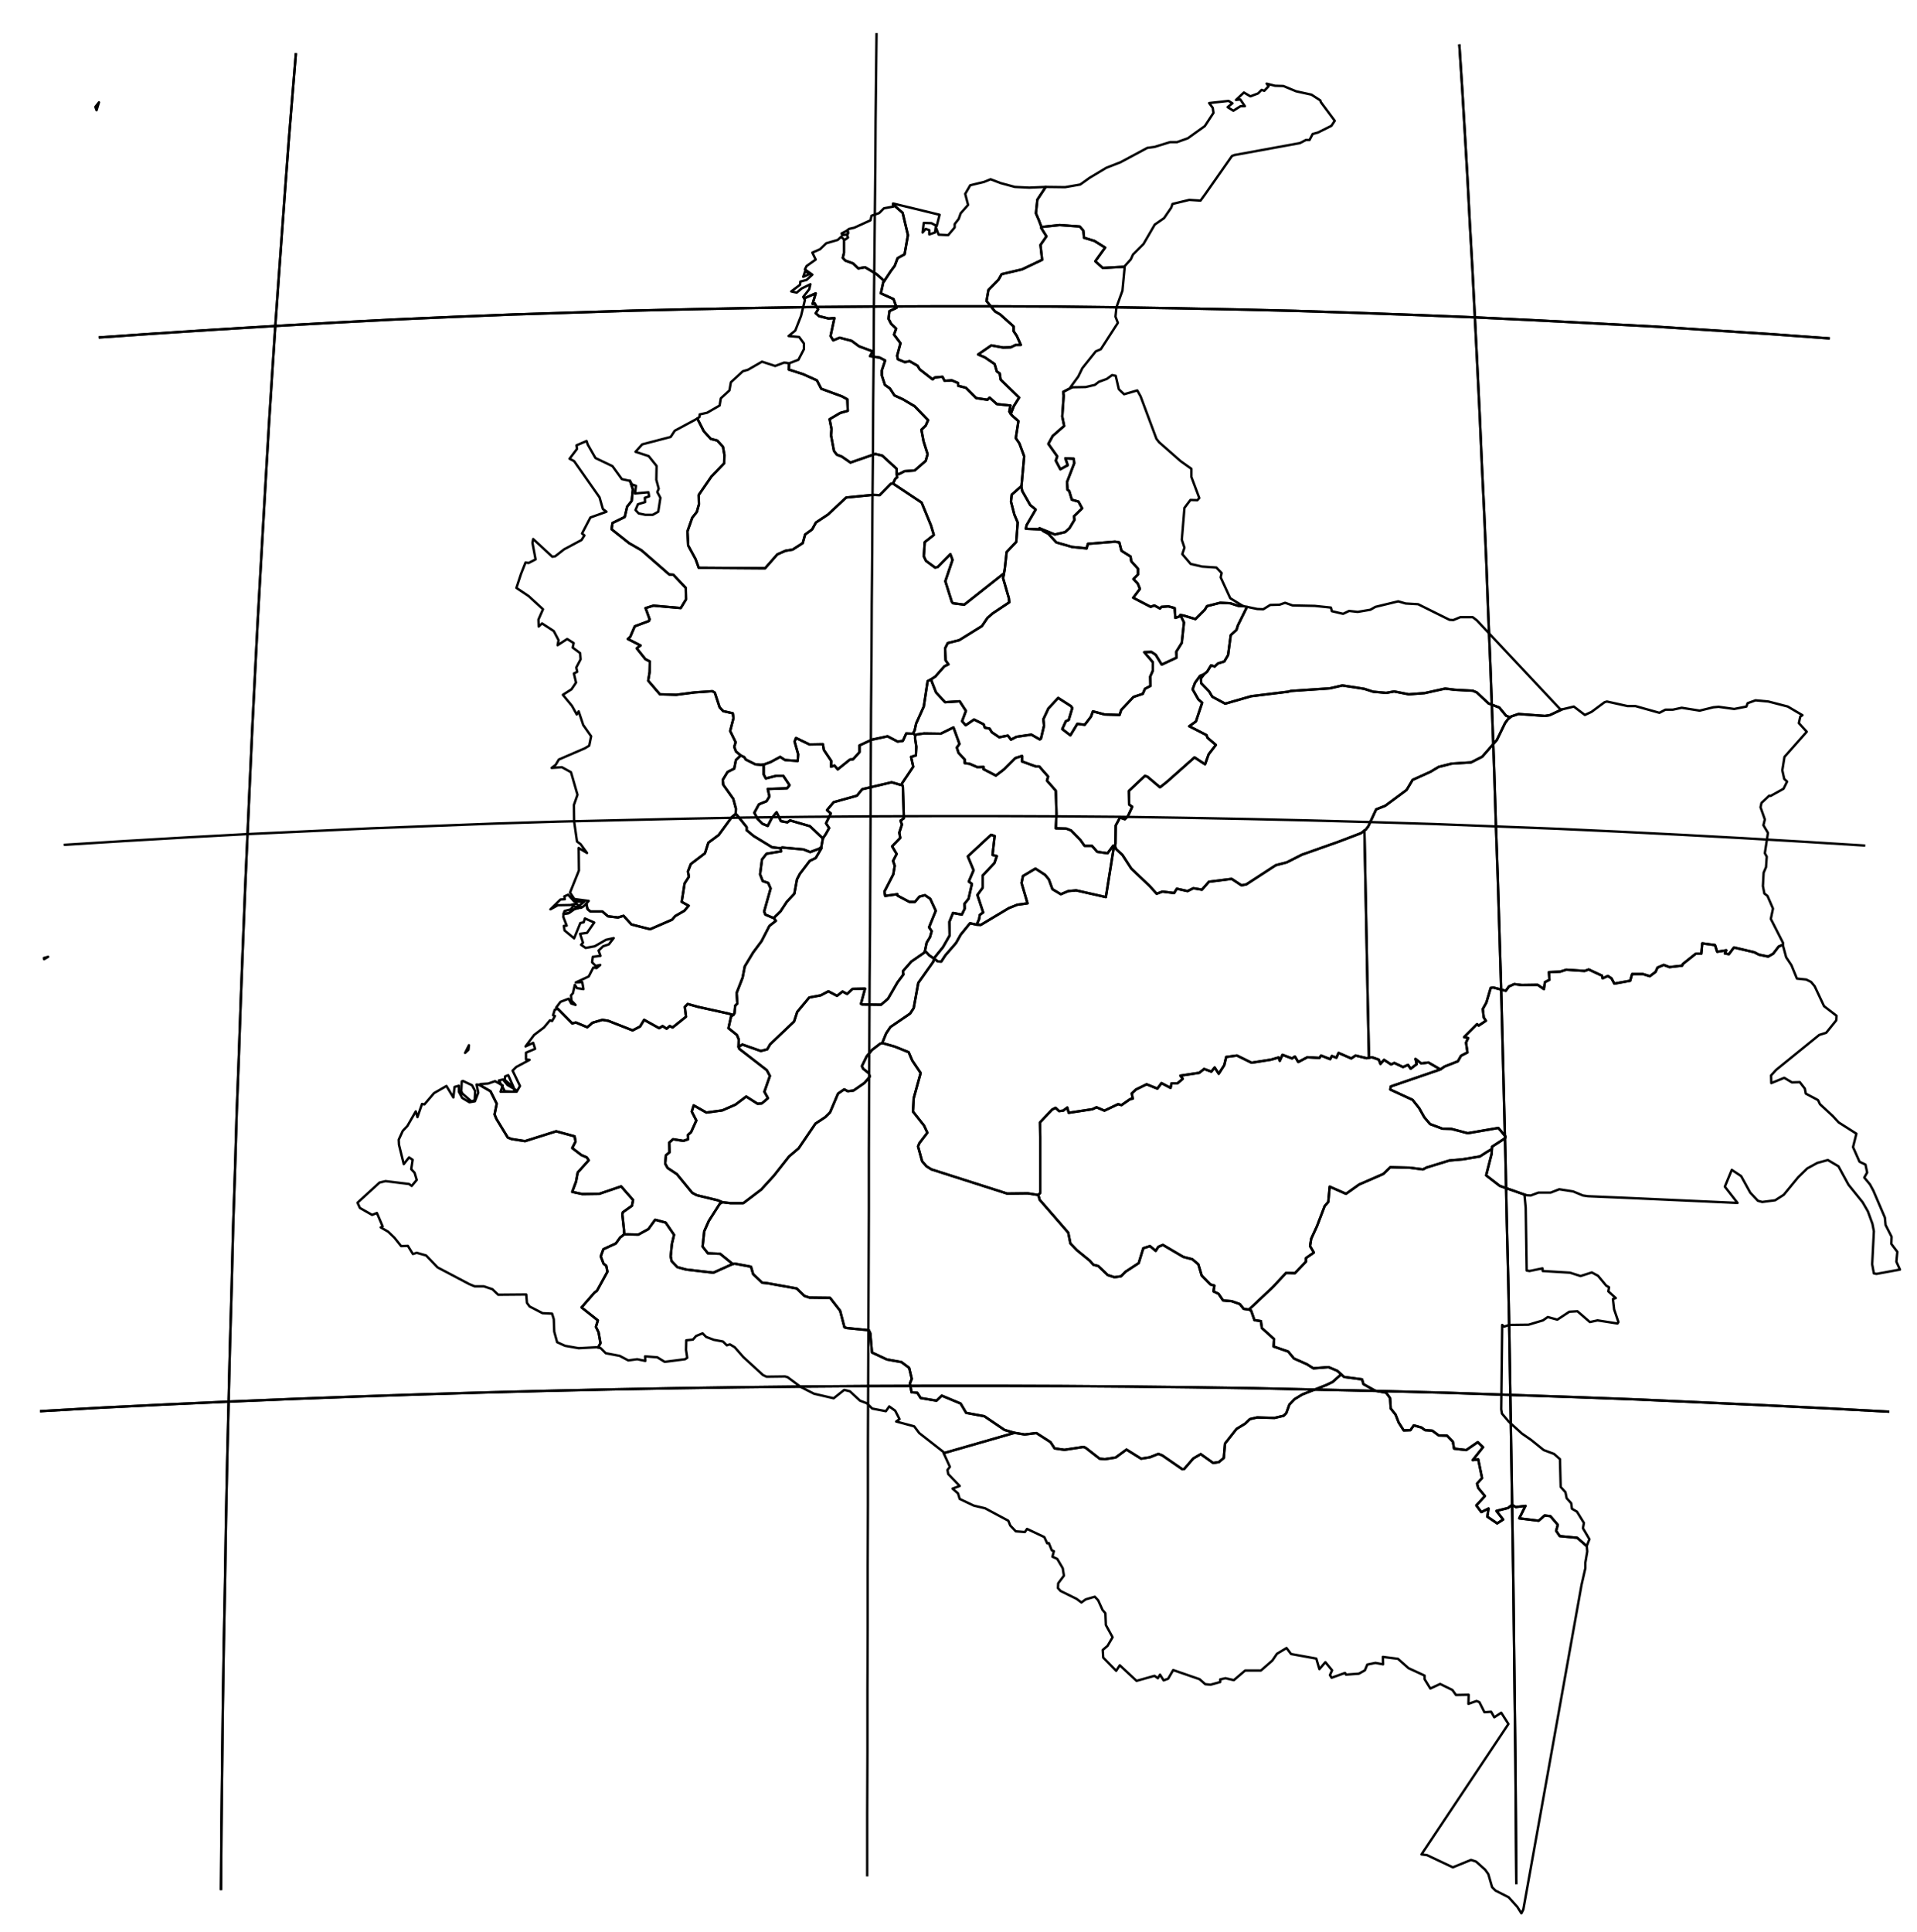 <?xml version="1.0" encoding="utf-8"?><!DOCTYPE svg  PUBLIC '-//W3C//DTD SVG 1.1//EN'  'http://www.w3.org/Graphics/SVG/1.1/DTD/svg11.dtd'><svg enable_background="new 0 0 800 806" height="806px" pretty_print="False" style="stroke-linejoin: round; stroke:#000; fill: none;" version="1.1" viewBox="0 0 800 806" width="800px" xmlns="http://www.w3.org/2000/svg" xmlns:xlink="http://www.w3.org/1999/xlink"><defs><style type="text/css"><![CDATA[path { fill-rule: evenodd; }]]></style></defs><g class="" id="col"><path d="M18.4,400.2L20.1,399.2L18.3,399.7L18.4,400.2Z " data-name="COL-99 (Colombia minor island)"/><path d="M559.7,573.4L556.1,576.6L553.4,577.9L543.5,581.8L540.2,583.8L538.1,586.0L536.8,589.6L535.7,590.7L531.9,591.6L524.6,591.4L521.6,592.1L519.6,594.0L516.0,596.2L511.2,602.3L510.7,608.3L508.7,610.0L506.3,610.4L501.1,606.7L498.0,608.5L494.2,612.9L493.4,613.0L485.0,607.2L483.4,606.6L479.9,608.0L476.2,608.6L470.1,604.8L465.6,608.1L461.1,608.8L458.9,608.6L453.0,604.0L452.1,603.7L444.2,604.9L440.1,604.3L438.4,601.7L432.5,597.9L427.6,598.5L423.4,597.8L393.8,606.3L393.8,606.3L396.4,612.0L395.4,613.3L395.7,615.0L400.5,620.0L397.5,621.1L399.8,623.1L400.5,625.4L406.4,628.2L411.1,629.3L420.8,634.5L421.6,636.5L423.9,638.9L427.7,639.2L428.6,637.9L435.8,641.3L437.0,643.9L437.7,643.8L438.9,646.8L439.8,647.2L439.2,649.5L441.2,650.4L443.5,654.3L444.0,657.4L441.6,660.6L441.5,662.6L442.6,663.8L449.3,667.1L451.3,668.6L453.1,667.3L456.9,666.2L458.3,667.7L460.1,671.7L461.3,673.1L461.5,678.0L464.3,683.1L462.2,686.7L460.2,688.4L460.4,691.6L465.8,697.1L467.3,694.8L474.3,701.3L481.8,699.2L483.2,700.2L484.1,698.7L485.6,701.1L487.5,700.4L489.6,696.8L500.6,700.6L503.0,702.7L505.2,702.9L509.2,701.8L509.2,700.7L511.4,700.2L514.9,701.0L519.6,697.0L526.2,697.0L531.0,692.8L532.9,690.0L536.9,687.6L538.8,690.1L549.3,692.0L550.6,696.4L553.1,693.5L555.9,696.9L555.0,698.9L555.7,700.0L561.3,698.0L561.7,698.7L567.1,698.3L569.6,696.9L570.6,694.5L574.0,693.8L577.2,694.4L577.1,691.3L583.4,692.1L587.8,696.0L594.5,699.1L594.5,700.6L596.9,704.5L601.0,702.6L606.1,705.1L607.6,707.2L612.9,707.1L612.8,710.9L616.2,709.7L617.4,710.2L619.5,714.4L622.3,714.2L623.6,716.5L626.5,714.6L629.5,719.3L593.2,773.7L595.5,774.0L606.3,779.1L613.9,776.0L616.0,776.7L619.8,780.1L621.1,781.9L622.7,787.4L624.1,788.8L629.6,791.6L633.2,795.6L634.9,798.3L635.7,796.7L646.2,738.3L660.0,661.3L661.6,654.3L661.6,652.0L662.4,647.3L662.2,645.1L658.2,641.6L650.9,640.9L649.4,638.7L650.1,636.2L647.0,632.6L644.6,632.3L642.1,634.5L634.0,633.5L636.6,628.3L632.6,628.8L631.0,627.9L629.3,629.2L624.5,630.4L627.3,634.0L624.8,635.6L620.7,632.8L621.2,629.4L618.2,630.9L616.1,628.1L619.7,624.2L616.9,620.8L616.4,619.0L618.5,616.7L616.9,608.9L614.6,609.2L618.9,603.8L616.7,601.7L611.9,605.0L606.8,604.4L606.3,601.5L603.9,599.0L600.4,598.9L597.7,596.9L594.7,596.7L593.2,595.6L590.0,594.7L588.6,596.7L585.8,596.8L583.7,593.5L582.4,590.2L580.4,587.7L580.1,583.3L578.5,581.1L573.8,580.2L569.0,577.5L568.4,575.5L560.9,574.5L559.7,573.4Z " data-name="Amazonas"/><path d="M290.7,174.8L281.6,179.7L279.9,182.3L268.0,185.4L265.2,188.5L270.7,190.3L274.0,194.4L273.9,200.2L274.9,203.9L274.3,205.3L275.6,207.7L274.7,213.5L272.4,214.8L269.3,214.8L266.5,214.2L265.2,212.8L266.2,210.4L269.2,209.5L269.1,207.7L270.9,207.1L270.6,205.4L265.0,205.9L265.4,202.7L263.7,202.1L262.9,200.6L262.9,200.6L264.1,204.2L263.6,209.0L261.7,211.4L260.7,215.7L255.6,218.2L255.2,220.8L262.5,226.6L267.7,229.6L279.3,239.7L281.0,239.8L286.2,245.3L286.3,250.1L284.1,253.7L272.7,252.7L269.4,253.7L271.1,258.4L270.8,259.1L264.9,261.3L263.0,265.7L262.0,266.6L267.3,269.3L265.7,270.5L269.3,275.0L271.2,276.0L271.1,280.4L270.5,284.0L275.4,289.7L282.2,289.9L289.9,288.9L297.3,288.4L298.3,289.0L300.3,295.1L301.8,296.7L305.8,297.6L306.1,299.6L304.7,305.0L307.0,309.7L306.4,311.6L307.1,313.5L309.1,315.2L310.6,315.9L311.2,316.9L315.2,318.9L317.5,319.1L318.7,319.0L321.5,318.0L325.6,315.8L327.6,317.1L332.9,317.5L333.1,314.7L331.6,309.4L332.2,307.9L337.8,310.6L343.4,310.5L343.8,312.9L346.9,317.5L346.8,319.9L348.2,319.4L349.6,321.0L354.7,316.9L356.0,316.8L358.7,313.8L358.7,311.0L363.9,308.6L370.4,307.2L374.6,309.4L376.8,309.1L378.2,306.0L380.6,306.1L381.1,305.9L381.7,304.7L382.3,301.9L385.5,294.8L387.1,284.2L388.6,283.4L390.3,282.3L394.1,278.0L395.8,277.2L394.6,275.5L394.4,270.5L395.5,268.3L400.3,267.1L409.8,261.2L412.1,257.8L414.3,255.9L421.2,251.3L421.0,249.5L418.6,241.2L419.0,239.4L419.0,239.2L402.4,252.3L397.7,251.7L397.2,251.1L394.5,242.5L397.5,233.6L396.6,231.2L391.3,236.6L390.2,236.8L386.4,234.0L385.5,232.1L385.9,226.2L389.7,223.2L388.5,219.2L384.6,209.7L372.6,201.7L371.7,201.9L367.1,206.6L364.2,206.5L353.1,207.6L345.5,214.7L340.5,218.0L338.9,220.9L336.0,223.0L335.0,226.6L330.8,229.3L327.8,229.8L324.4,231.3L319.3,237.1L291.6,236.9L290.3,233.3L287.2,227.6L286.9,221.7L288.9,216.0L290.8,213.6L291.7,210.4L291.6,206.5L296.9,198.8L302.2,193.3L302.3,189.8L301.7,186.4L299.3,183.8L296.6,183.1L293.7,179.9L291.0,174.6L290.7,174.8Z " data-name="Antioquia"/><path d="M492.6,256.6L494.1,259.7L493.2,268.2L490.9,271.9L491.0,274.4L484.8,277.3L482.3,273.2L480.5,272.0L477.5,272.1L481.1,276.3L481.1,279.8L480.0,282.3L480.1,286.2L477.8,287.4L476.9,289.5L473.0,290.8L467.9,296.2L467.2,298.3L461.0,298.1L456.1,296.8L455.3,299.0L452.7,302.4L449.6,302.0L446.7,306.8L443.3,304.2L444.8,300.9L446.0,300.4L447.5,295.4L446.9,294.6L441.6,291.2L437.5,295.6L435.4,300.1L435.7,302.7L434.4,308.2L433.9,308.5L430.4,306.5L424.2,307.4L421.9,308.6L420.6,306.9L417.0,307.6L413.9,305.5L413.0,304.0L411.0,303.6L410.5,302.2L406.5,300.2L403.0,302.6L401.5,300.9L403.1,296.6L400.5,292.6L394.4,293.0L390.6,288.9L388.8,284.3L388.6,283.4L387.1,284.2L385.5,294.8L382.3,301.9L381.7,304.7L381.1,305.9L381.3,306.2L381.7,306.5L381.9,306.8L382.7,306.4L385.6,306.0L392.6,306.1L397.9,303.5L400.4,310.4L399.3,311.9L400.0,314.1L402.6,316.9L402.6,318.4L404.7,318.7L407.9,320.1L410.5,320.0L410.4,320.9L415.6,323.6L419.0,321.0L423.7,316.3L426.5,315.4L426.5,317.7L432.3,319.8L433.7,319.8L437.4,324.0L436.9,325.7L440.6,329.9L440.9,339.5L440.6,345.6L445.0,345.7L447.0,346.5L450.9,350.5L452.6,352.9L455.7,352.9L457.9,355.4L462.2,356.0L464.6,352.8L465.3,352.8L465.5,352.0L465.6,344.4L467.4,341.1L469.4,341.8L470.6,340.7L472.5,336.6L471.2,335.7L471.1,330.0L477.8,323.7L478.9,324.1L484.1,328.5L487.0,326.2L498.5,316.0L502.9,318.9L504.4,314.7L507.4,310.8L503.9,307.8L503.5,306.7L496.3,303.0L499.1,301.0L501.7,293.2L500.1,291.8L497.7,287.6L498.7,284.9L500.8,282.0L502.5,281.3L503.8,280.2L505.4,277.6L506.9,278.1L508.3,276.8L510.9,276.0L512.5,273.3L513.6,265.0L516.0,262.8L516.6,260.9L520.4,253.2L518.9,252.9L516.8,252.8L513.4,251.7L509.2,251.5L503.7,252.9L502.8,254.4L498.9,258.3L493.9,256.8L492.6,256.6Z " data-name="Boyacá"/><path d="M328.3,151.4L327.2,151.3L323.5,152.7L318.0,150.9L312.1,154.3L310.0,154.9L305.0,159.5L304.4,162.9L300.8,166.2L300.3,169.2L295.1,172.2L292.0,172.9L291.9,174.0L291.0,174.6L293.7,179.9L296.6,183.1L299.3,183.8L301.7,186.4L302.3,189.8L302.2,193.3L296.9,198.8L291.6,206.5L291.7,210.4L290.8,213.6L288.9,216.0L286.9,221.7L287.2,227.6L290.3,233.3L291.6,236.9L319.3,237.1L324.4,231.3L327.8,229.8L330.8,229.3L335.0,226.6L336.0,223.0L338.9,220.9L340.5,218.0L345.5,214.7L353.1,207.6L364.2,206.5L367.1,206.6L371.7,201.9L372.6,201.7L373.0,201.1L373.6,199.8L374.4,199.2L374.3,198.6L374.2,197.9L374.2,195.6L368.2,190.1L365.3,189.4L354.9,193.0L351.3,190.5L349.2,189.7L348.0,188.1L346.8,181.6L347.0,179.0L346.2,174.9L350.6,172.3L353.8,171.4L353.6,166.6L351.4,165.4L342.7,162.2L340.9,158.7L335.1,156.1L329.2,154.2L329.3,151.6L328.3,151.4Z " data-name="Córdoba"/><path d="M428.1,220.6L428.4,219.1L432.2,212.6L429.9,210.7L426.6,204.9L426.2,202.9L425.7,203.3L422.2,206.4L421.9,209.3L423.3,214.7L424.7,218.0L424.1,226.1L420.1,230.3L419.3,237.5L419.0,239.2L419.0,239.4L418.6,241.2L421.0,249.5L421.2,251.3L414.3,255.9L412.1,257.8L409.8,261.2L400.3,267.1L395.5,268.3L394.4,270.5L394.6,275.5L395.8,277.2L394.1,278.0L390.3,282.3L388.6,283.4L388.8,284.3L390.6,288.9L394.4,293.0L400.5,292.6L403.1,296.6L401.5,300.9L403.0,302.6L406.5,300.2L410.5,302.2L411.0,303.6L413.0,304.0L413.9,305.5L417.0,307.6L420.6,306.9L421.9,308.6L424.2,307.4L430.4,306.5L433.9,308.5L434.4,308.2L435.7,302.7L435.4,300.1L437.5,295.6L441.6,291.2L446.9,294.6L447.5,295.4L446.0,300.4L444.8,300.9L443.3,304.2L446.7,306.8L449.6,302.0L452.7,302.4L455.3,299.0L456.1,296.8L461.0,298.1L467.2,298.3L467.9,296.2L473.0,290.8L476.9,289.5L477.8,287.4L480.1,286.2L480.0,282.3L481.1,279.8L481.1,276.3L477.5,272.1L480.5,272.0L482.3,273.2L484.8,277.3L491.0,274.4L490.9,271.9L493.2,268.2L494.1,259.7L492.6,256.6L492.2,257.2L490.5,257.8L490.2,253.7L487.6,253.0L484.7,253.2L484.1,253.9L481.7,252.6L480.2,253.2L472.9,249.4L475.7,245.7L474.8,243.5L473.0,241.6L474.9,239.7L474.9,237.3L472.1,234.2L471.8,232.2L468.0,229.8L467.1,226.3L465.3,226.0L454.0,226.9L453.5,228.8L447.4,228.2L440.8,226.3L437.5,222.7L435.4,221.6L434.6,220.9L428.1,220.6Z " data-name="Santander"/><path d="M436.4,78.0L432.9,83.3L432.3,89.0L433.5,91.8L434.6,94.7L442.2,93.9L450.6,94.5L452.1,96.2L452.4,99.2L456.7,100.5L461.2,103.3L457.1,109.0L460.2,111.8L469.3,111.3L469.3,111.1L471.9,108.2L472.8,106.2L477.2,101.8L481.9,93.7L485.8,91.0L488.8,86.6L489.3,85.1L496.3,83.4L501.0,83.7L502.9,81.1L514.1,65.1L515.1,64.7L542.5,59.7L545.0,58.4L546.5,58.4L547.8,55.9L550.0,55.3L555.6,52.5L557.0,50.4L551.2,42.6L551.0,41.9L547.3,39.5L540.9,38.1L535.6,35.9L532.1,35.8L528.6,34.9L529.4,36.0L527.6,37.9L526.5,37.5L525.0,39.0L521.8,40.2L519.1,38.6L515.8,41.7L517.6,41.5L519.5,44.3L517.7,44.3L514.7,46.2L512.3,44.7L514.3,43.1L512.7,42.1L504.6,43.0L506.1,45.0L506.4,47.1L502.8,52.6L495.7,57.7L491.2,59.3L488.3,59.3L481.8,61.3L478.8,61.7L467.6,67.7L461.7,70.0L454.7,74.2L450.8,77.0L444.5,78.1L436.4,78.0Z " data-name="La Guajira"/><path d="M40.3,46.0L41.3,42.7L39.8,44.6L40.3,46.0Z " data-name="San Andrés y Providencia"/><path d="M318.7,319.0L318.7,323.1L319.6,324.8L323.9,323.7L326.9,323.7L329.5,327.6L328.5,328.9L320.4,329.2L321.1,332.3L319.9,334.3L316.7,335.6L314.8,339.1L316.1,341.6L318.2,343.7L320.4,344.6L322.1,341.3L324.1,338.9L325.9,342.6L328.6,343.1L329.7,342.3L338.0,344.7L342.1,348.6L343.4,349.8L344.6,348.0L346.0,345.5L344.7,343.5L346.7,339.4L345.1,338.0L347.9,334.7L357.6,332.0L359.8,329.3L372.1,326.4L375.9,327.5L376.5,327.4L376.4,326.9L381.1,319.9L380.2,315.8L382.2,315.2L382.4,311.6L381.9,308.3L381.9,306.8L381.7,306.5L381.3,306.2L381.1,305.9L380.6,306.1L378.2,306.0L376.8,309.1L374.6,309.4L370.4,307.2L363.9,308.6L358.7,311.0L358.7,313.8L356.0,316.8L354.7,316.9L349.6,321.0L348.2,319.4L346.8,319.9L346.9,317.5L343.8,312.9L343.4,310.5L337.8,310.6L332.2,307.9L331.6,309.4L333.1,314.7L332.9,317.5L327.6,317.1L325.6,315.8L321.5,318.0L318.7,319.0Z " data-name="Caldas"/><path d="M381.9,306.8L381.9,308.3L382.4,311.6L382.2,315.2L380.2,315.8L381.1,319.9L376.4,326.9L376.5,327.4L376.5,327.4L376.8,328.3L377.2,341.4L375.8,342.4L376.4,344.0L375.3,347.4L375.7,349.6L372.3,353.1L374.2,356.3L372.7,359.2L373.4,361.2L372.8,364.8L369.1,372.0L369.4,373.8L374.5,373.1L374.6,373.7L379.5,376.3L381.8,376.3L383.7,374.1L386.0,373.5L388.2,375.0L390.5,380.0L387.7,386.9L388.8,388.5L388.1,391.0L386.7,393.3L386.0,396.7L387.8,398.6L389.7,399.9L393.5,395.2L396.3,390.3L396.2,384.6L397.7,380.9L401.4,381.6L402.6,379.1L402.5,377.1L404.2,375.0L405.6,368.8L404.3,367.8L406.3,363.1L403.9,357.3L413.6,348.3L415.1,348.8L414.2,356.7L416.0,357.2L415.0,360.1L410.1,365.3L410.1,370.4L407.9,373.4L410.3,380.7L408.9,381.7L408.6,383.5L407.6,385.8L409.3,385.9L421.0,378.9L424.5,377.5L428.8,376.9L426.3,368.4L426.9,365.5L432.1,362.4L436.1,365.0L437.7,366.9L439.2,371.0L442.7,373.1L445.8,371.8L449.1,371.5L461.5,374.3L464.8,353.6L465.3,352.8L464.6,352.8L462.2,356.0L457.9,355.4L455.7,352.9L452.6,352.9L450.9,350.5L447.0,346.5L445.0,345.7L440.6,345.6L440.9,339.5L440.6,329.9L436.9,325.7L437.4,324.0L433.7,319.8L432.3,319.8L426.5,317.7L426.5,315.4L423.7,316.3L419.0,321.0L415.6,323.6L410.4,320.9L410.5,320.0L407.9,320.1L404.7,318.7L402.6,318.4L402.6,316.9L400.0,314.1L399.3,311.9L400.4,310.4L397.9,303.5L392.6,306.1L385.6,306.0L382.7,306.4L381.9,306.8Z " data-name="Cundinamarca"/><path d="M389.7,399.9L391.3,401.1L392.8,401.2L394.5,398.6L399.0,393.4L400.9,390.0L404.8,385.2L407.6,385.8L408.6,383.5L408.9,381.7L410.3,380.7L407.9,373.4L410.1,370.4L410.1,365.3L415.0,360.1L416.0,357.2L414.2,356.7L415.1,348.8L413.6,348.3L403.9,357.3L406.3,363.1L404.3,367.8L405.6,368.8L404.2,375.0L402.5,377.1L402.6,379.1L401.4,381.6L397.7,380.9L396.2,384.6L396.3,390.3L393.5,395.2L389.7,399.9Z " data-name="Bogota"/><path d="M325.8,353.9L326.0,355.2L319.9,356.2L318.0,358.6L317.2,364.8L318.3,367.6L320.6,368.4L321.6,370.7L318.9,380.3L319.4,381.6L322.0,382.7L322.9,383.0L325.7,380.3L328.4,376.2L331.5,372.9L332.6,366.9L333.8,364.6L337.9,359.2L340.4,358.0L342.8,353.9L342.7,353.6L341.6,354.2L338.1,355.5L335.3,354.4L326.4,353.6L325.8,353.9Z " data-name="Quindío"/><path d="M309.1,315.2L307.1,317.1L306.4,320.7L303.6,322.1L301.6,325.4L301.8,327.4L306.0,333.3L307.1,337.4L307.0,339.6L307.4,339.9L311.6,345.1L311.6,346.4L314.5,348.8L322.2,353.5L325.8,353.9L326.4,353.6L335.3,354.4L338.1,355.5L341.6,354.2L342.7,353.6L343.4,349.8L342.1,348.6L338.0,344.7L329.7,342.3L328.6,343.1L325.9,342.6L324.1,338.9L322.1,341.3L320.4,344.6L318.2,343.7L316.1,341.6L314.8,339.1L316.7,335.6L319.9,334.3L321.1,332.3L320.4,329.2L328.5,328.9L329.5,327.6L326.9,323.7L323.9,323.7L319.6,324.8L318.7,323.1L318.7,319.0L317.5,319.1L315.2,318.9L311.2,316.9L310.6,315.9L309.1,315.2Z " data-name="Risaralda"/><path d="M343.4,349.8L342.7,353.6L342.8,353.9L340.4,358.0L337.9,359.2L333.8,364.6L332.6,366.9L331.5,372.9L328.4,376.2L325.7,380.3L322.9,383.0L323.8,384.2L321.1,386.3L317.8,392.7L314.3,397.4L310.8,403.2L309.9,407.9L307.4,414.3L307.7,418.7L306.8,419.6L306.5,422.8L306.0,423.5L305.1,424.0L304.0,429.0L307.5,431.8L308.3,433.7L308.2,436.8L309.8,435.8L317.5,438.5L320.2,437.8L321.4,435.7L331.4,426.2L332.7,422.2L337.7,416.2L342.5,415.3L345.7,413.6L349.3,415.5L351.6,413.7L353.5,414.7L355.8,412.6L361.0,412.5L359.3,418.8L359.7,419.1L367.7,419.2L370.6,416.7L374.6,409.8L377.0,406.6L376.8,405.2L380.3,401.2L385.8,397.4L386.0,396.7L386.7,393.3L388.1,391.0L388.8,388.5L387.7,386.9L390.5,380.0L388.2,375.0L386.0,373.5L383.7,374.1L381.8,376.3L379.5,376.3L374.6,373.7L374.5,373.1L369.4,373.8L369.1,372.0L372.8,364.8L373.4,361.2L372.7,359.2L374.2,356.3L372.3,353.1L375.7,349.6L375.3,347.4L376.4,344.0L375.8,342.4L377.2,341.4L376.8,328.3L376.5,327.4L376.5,327.4L375.9,327.5L372.1,326.4L359.8,329.3L357.6,332.0L347.9,334.7L345.1,338.0L346.7,339.4L344.7,343.5L346.0,345.5L344.6,348.0L343.4,349.8Z " data-name="Tolima"/><path d="M368.3,435.2L367.4,435.4L364.0,438.0L361.7,440.7L359.7,444.8L360.2,445.9L362.6,447.8L363.0,449.2L360.8,451.8L356.2,455.0L353.8,455.3L352.3,454.5L349.7,456.3L346.4,464.1L344.4,466.1L340.3,468.8L333.3,479.1L329.3,482.5L323.0,490.5L317.7,496.3L310.2,502.0L304.8,502.0L301.5,501.6L300.4,502.2L295.8,509.4L293.9,513.7L293.2,520.1L295.4,522.9L300.5,523.1L305.8,527.4L306.5,527.2L313.4,528.5L314.3,531.6L318.1,535.2L320.3,535.4L332.5,537.6L335.7,540.7L337.8,541.4L346.4,541.5L350.6,546.9L352.4,553.8L353.5,554.1L362.6,555.0L363.2,556.3L363.9,564.3L370.1,567.2L376.2,568.3L379.4,570.7L380.5,575.3L379.7,577.2L380.4,580.9L382.8,581.1L384.2,583.3L390.8,584.4L393.0,582.3L400.9,585.6L403.2,589.5L410.8,590.9L419.2,596.6L423.3,597.8L423.4,597.8L427.6,598.5L432.5,597.9L438.4,601.7L440.1,604.3L444.2,604.9L452.1,603.7L453.0,604.0L458.9,608.6L461.1,608.8L465.6,608.1L470.1,604.8L476.2,608.6L479.9,608.0L483.4,606.6L485.0,607.2L493.4,613.0L494.2,612.9L498.0,608.5L501.1,606.7L506.3,610.4L508.7,610.0L510.7,608.3L511.2,602.3L516.0,596.2L519.6,594.0L521.6,592.1L524.6,591.4L531.9,591.6L535.7,590.7L536.8,589.6L538.1,586.0L540.2,583.8L543.5,581.8L553.4,577.9L556.1,576.6L559.7,573.4L558.0,571.9L554.4,570.4L548.1,570.9L545.4,569.2L540.0,566.8L537.6,563.9L531.5,561.8L531.7,558.7L526.6,554.1L526.2,551.2L523.5,550.8L522.1,546.8L521.2,546.4L519.0,546.1L517.4,544.1L514.0,542.9L510.4,542.6L508.5,539.8L506.4,538.8L506.8,536.4L505.1,535.9L501.5,532.2L500.1,527.5L497.6,525.4L493.8,524.4L485.3,519.4L483.4,520.2L482.3,521.9L479.9,519.9L477.1,520.8L475.2,527.0L469.7,530.6L467.8,532.5L465.1,532.9L462.3,532.0L458.3,528.2L456.3,527.7L454.8,526.0L449.4,521.6L446.7,518.8L445.8,514.3L433.8,500.5L433.7,499.9L433.3,498.6L428.9,497.9L420.3,498.0L388.7,487.9L386.6,486.6L384.8,484.5L383.1,478.3L383.7,476.9L387.0,472.6L385.6,469.6L381.0,463.8L381.3,458.2L384.2,447.7L380.7,442.5L379.2,439.0L373.5,436.7L368.3,435.2Z " data-name="Caquetá"/><path d="M214.0,455.5L215.2,454.7L211.8,452.7L209.9,450.4L208.2,450.8L210.7,455.3L214.0,455.5Z M210.8,449.1L210.6,450.5L214.4,453.8L212.1,448.6L210.8,449.1Z M194.1,439.3L195.5,438.0L195.7,436.1L194.1,439.3Z M306.0,423.5L304.0,422.9L291.3,420.1L287.0,418.9L285.8,420.1L286.3,424.2L280.7,428.7L279.5,428.1L278.2,429.2L276.5,428.1L275.1,429.0L268.8,425.5L267.1,428.3L264.0,429.9L253.8,425.9L251.4,425.5L247.3,426.7L245.1,428.6L240.3,426.6L238.8,427.0L232.8,420.9L231.5,421.3L230.8,423.6L231.6,423.9L230.4,426.0L229.5,425.7L227.0,428.7L222.9,431.8L219.3,436.6L222.5,435.1L223.3,437.6L219.5,439.2L219.5,442.0L221.0,442.2L215.4,445.2L213.9,446.7L217.0,453.1L215.6,455.5L208.9,455.5L209.8,452.9L206.6,451.1L203.7,452.1L200.6,452.3L200.0,452.6L204.7,455.3L207.3,460.5L206.4,465.0L207.2,466.9L211.9,474.6L213.4,475.2L219.1,476.1L232.1,472.0L239.8,474.1L240.2,476.3L238.8,479.0L242.6,481.9L244.9,482.9L245.7,484.1L241.1,489.2L240.4,493.0L238.8,497.3L243.0,498.2L250.1,498.1L259.2,495.0L264.2,500.7L263.7,503.1L259.9,505.8L259.7,506.7L260.4,513.2L260.5,515.0L262.2,515.0L266.4,515.1L270.6,512.8L273.4,508.9L277.8,510.1L281.3,515.2L280.4,519.0L279.9,524.2L280.3,526.2L282.7,528.7L286.4,529.7L297.7,531.0L305.7,527.4L305.8,527.4L300.5,523.1L295.4,522.9L293.2,520.1L293.9,513.7L295.8,509.4L300.4,502.2L301.5,501.6L299.5,500.8L290.8,498.7L288.9,497.7L282.5,489.9L278.6,487.3L277.6,485.5L277.9,482.0L279.4,480.8L279.3,476.7L280.9,475.3L285.2,476.0L287.2,475.3L287.1,473.5L288.4,472.4L290.6,467.5L288.7,463.8L289.5,461.2L294.8,464.2L301.4,463.3L306.9,460.9L311.4,457.5L316.1,460.5L317.9,460.4L320.5,458.2L319.0,455.5L321.3,448.9L320.0,446.5L308.5,437.6L308.2,436.8L308.3,433.7L307.5,431.8L304.0,429.0L305.1,424.0L306.0,423.5Z " data-name="Cauca"/><path d="M387.8,398.6L386.0,396.7L385.8,397.4L380.3,401.2L376.8,405.2L377.0,406.6L374.6,409.8L370.6,416.7L367.7,419.2L359.7,419.1L359.3,418.8L361.0,412.5L355.8,412.6L353.5,414.7L351.6,413.7L349.3,415.5L345.7,413.6L342.5,415.3L337.7,416.2L332.7,422.2L331.4,426.2L321.4,435.7L320.2,437.8L317.5,438.5L309.8,435.8L308.2,436.8L308.5,437.6L320.0,446.5L321.3,448.9L319.0,455.5L320.5,458.2L317.9,460.4L316.1,460.5L311.4,457.5L306.9,460.9L301.4,463.3L294.8,464.2L289.5,461.2L288.7,463.8L290.6,467.5L288.4,472.4L287.1,473.5L287.2,475.3L285.2,476.0L280.9,475.3L279.3,476.7L279.4,480.8L277.9,482.0L277.6,485.5L278.6,487.3L282.5,489.9L288.9,497.7L290.8,498.7L299.5,500.8L301.5,501.6L304.8,502.0L310.2,502.0L317.7,496.3L323.0,490.5L329.3,482.5L333.3,479.1L340.3,468.8L344.4,466.1L346.4,464.1L349.7,456.3L352.3,454.5L353.8,455.3L356.2,455.0L360.8,451.8L363.0,449.2L362.6,447.8L360.2,445.9L359.7,444.8L361.7,440.7L364.0,438.0L367.4,435.4L368.3,435.2L368.3,434.9L369.8,431.2L371.6,428.5L379.8,422.9L381.3,420.6L383.2,410.1L389.5,401.2L389.7,399.9L387.8,398.6Z " data-name="Huila"/><path d="M249.6,562.2L250.6,560.4L249.8,555.9L248.7,553.6L249.5,550.9L242.7,545.5L248.1,539.3L249.1,538.6L253.5,530.6L253.0,528.1L251.9,527.3L250.7,524.2L251.8,521.2L257.0,518.8L258.8,516.3L260.5,515.0L260.4,513.2L259.7,506.7L259.9,505.8L263.7,503.1L264.2,500.7L259.2,495.0L250.1,498.1L243.0,498.2L238.8,497.3L240.4,493.0L241.1,489.2L245.7,484.1L244.9,482.9L242.6,481.9L238.8,479.0L240.2,476.3L239.8,474.1L232.1,472.0L219.1,476.1L213.4,475.2L211.9,474.6L207.2,466.9L206.4,465.0L207.3,460.5L204.7,455.3L200.0,452.6L198.9,452.5L199.6,455.9L198.2,459.5L195.9,459.9L192.9,458.1L191.5,455.5L191.5,453.0L189.7,453.5L189.2,457.9L186.3,453.1L181.1,456.1L177.1,460.8L176.1,460.6L174.2,466.1L173.5,463.7L170.0,469.8L168.1,471.8L166.4,475.5L166.5,477.6L168.5,485.7L170.7,482.9L172.2,483.9L171.6,487.8L173.0,489.3L173.9,492.3L171.8,494.8L170.7,494.0L160.9,492.8L158.4,493.4L149.2,501.8L150.2,504.0L155.3,506.9L157.3,506.1L159.7,511.7L158.9,512.1L162.0,513.9L164.6,516.4L167.4,519.9L170.2,519.8L172.3,523.2L173.9,522.7L177.8,523.8L182.6,528.8L195.9,535.8L198.1,536.7L201.9,536.7L205.5,537.9L207.9,540.2L219.6,540.1L219.9,543.6L221.0,545.1L226.4,547.9L230.4,548.1L231.1,550.4L231.3,555.6L232.5,560.0L235.8,561.5L241.5,562.5L248.9,562.1L249.6,562.2Z M193.2,451.0L192.7,451.2L192.5,455.3L193.0,456.3L196.7,459.5L198.1,459.1L198.3,455.2L197.0,452.8L193.2,451.0Z " data-name="Nariño"/><path d="M260.5,515.0L258.8,516.3L257.0,518.8L251.8,521.2L250.7,524.2L251.9,527.3L253.0,528.1L253.5,530.6L249.1,538.6L248.1,539.3L242.7,545.5L249.5,550.9L248.7,553.6L249.8,555.9L250.6,560.4L249.6,562.2L250.7,562.5L252.8,564.6L258.6,565.7L262.2,567.6L265.9,567.1L269.3,567.8L269.2,565.9L274.3,566.3L277.4,568.2L285.9,567.1L286.8,566.5L286.3,563.2L286.4,559.2L289.2,558.9L290.5,557.4L293.2,556.3L294.7,557.8L297.9,559.0L301.7,559.7L303.3,561.3L304.6,560.9L306.6,562.1L310.2,566.2L318.4,573.7L319.9,574.4L327.6,574.3L328.7,574.6L334.2,578.7L339.7,581.5L347.9,583.4L352.3,579.9L354.7,580.5L358.9,584.4L361.8,585.5L364.0,587.7L369.7,588.8L371.1,586.8L373.6,588.6L375.4,592.1L374.0,593.1L381.5,595.1L383.6,597.9L393.7,605.8L393.8,606.3L423.4,597.8L423.3,597.8L419.2,596.6L410.8,590.9L403.2,589.5L400.9,585.6L393.0,582.3L390.8,584.4L384.2,583.3L382.8,581.1L380.4,580.9L379.7,577.2L380.5,575.3L379.4,570.7L376.2,568.3L370.1,567.2L363.9,564.3L363.2,556.3L362.6,555.0L353.5,554.1L352.4,553.8L350.6,546.9L346.4,541.5L337.8,541.4L335.7,540.7L332.5,537.6L320.3,535.4L318.1,535.2L314.3,531.6L313.4,528.5L306.5,527.2L305.8,527.4L305.7,527.4L297.7,531.0L286.4,529.7L282.7,528.7L280.3,526.2L279.9,524.2L280.4,519.0L281.3,515.2L277.8,510.1L273.4,508.9L270.6,512.8L266.4,515.1L262.2,515.0L260.5,515.0Z " data-name="Putumayo"/><path d="M307.0,339.6L305.4,340.9L299.9,348.4L295.6,351.6L294.2,356.0L288.3,360.5L287.1,363.6L287.5,365.8L285.7,368.6L284.5,376.3L287.4,377.9L285.6,380.0L281.8,382.2L280.5,383.7L271.3,387.7L263.5,385.7L260.2,382.1L257.9,382.8L253.7,382.3L251.4,380.3L246.4,380.3L245.2,379.3L244.7,377.0L244.2,377.6L243.3,378.3L243.1,378.4L239.7,379.3L237.3,381.0L235.2,381.3L235.1,382.6L236.5,386.2L235.3,386.3L235.6,388.2L239.6,391.5L242.2,385.1L243.6,384.8L244.1,383.2L248.0,384.9L245.0,389.2L242.1,389.6L243.3,393.3L242.5,394.2L244.4,395.5L248.2,394.8L252.9,392.1L256.1,391.4L254.1,394.0L251.7,394.8L249.8,396.6L250.6,398.8L247.4,399.2L247.1,401.5L248.6,403.0L250.5,402.6L249.0,403.9L247.6,403.7L245.7,407.4L240.3,409.9L243.0,409.8L243.5,412.7L240.8,412.3L239.9,410.9L239.1,414.4L238.3,415.3L238.5,417.5L240.2,419.3L238.4,418.7L237.3,416.7L233.9,418.0L232.1,420.4L232.8,420.9L238.8,427.0L240.3,426.6L245.1,428.6L247.3,426.7L251.4,425.5L253.8,425.9L264.0,429.9L267.1,428.3L268.8,425.5L275.1,429.0L276.5,428.1L278.2,429.2L279.5,428.1L280.7,428.7L286.3,424.2L285.8,420.1L287.0,418.9L291.3,420.1L304.0,422.9L306.0,423.5L306.5,422.8L306.8,419.6L307.7,418.7L307.4,414.3L309.9,407.9L310.8,403.2L314.3,397.4L317.8,392.7L321.1,386.3L323.8,384.2L322.9,383.0L322.0,382.7L319.4,381.6L318.9,380.3L321.6,370.7L320.6,368.4L318.3,367.6L317.2,364.8L318.0,358.6L319.9,356.2L326.0,355.2L325.8,353.9L322.2,353.5L314.5,348.8L311.6,346.4L311.6,345.1L307.4,339.9L307.0,339.6Z " data-name="Valle del Cauca"/><path d="M371.7,113.2L373.4,110.9L374.6,107.7L377.5,106.1L378.9,98.1L376.7,88.8L372.7,85.3L372.7,85.5L372.8,86.2L368.9,86.9L366.9,88.9L363.7,90.0L363.3,91.9L356.5,95.0L354.3,95.5L353.6,96.1L353.8,96.4L353.9,97.3L353.5,98.0L353.5,98.2L353.9,99.1L352.8,99.9L352.2,100.1L352.2,100.1L352.2,105.5L351.7,107.6L352.7,108.7L356.0,109.9L358.2,112.0L361.0,111.5L365.7,114.3L368.0,116.3L369.0,117.3L371.7,113.2Z " data-name="Atlántico"/><path d="M338.0,114.3L336.0,113.2L335.2,115.5L338.0,114.3Z M352.2,99.9L351.0,98.8L349.6,100.1L344.8,101.5L342.2,104.0L339.0,105.4L340.4,108.3L336.6,111.0L335.9,112.4L339.0,114.6L336.6,116.8L334.0,117.5L333.9,118.8L330.2,121.6L332.5,122.1L334.5,120.4L338.2,118.6L337.7,120.7L335.2,123.9L335.6,124.5L340.4,122.4L339.1,126.8L340.0,126.6L341.4,129.1L340.4,130.7L341.8,131.9L345.8,132.9L348.2,132.7L346.6,140.2L347.7,142.0L350.4,140.9L355.4,142.2L358.5,144.5L364.2,146.6L363.1,148.6L367.1,149.2L369.4,150.4L368.0,154.6L368.0,156.6L369.3,160.6L371.4,162.1L373.3,165.0L376.8,166.6L381.7,169.5L387.3,175.3L386.3,177.6L384.5,179.3L385.4,184.1L387.1,189.5L386.3,192.3L381.7,196.3L377.5,196.6L375.4,197.7L374.2,197.9L374.3,198.6L374.4,199.2L373.6,199.8L373.0,201.1L372.6,201.7L384.6,209.7L388.5,219.2L389.7,223.2L385.9,226.2L385.5,232.1L386.4,234.0L390.2,236.8L391.3,236.6L396.6,231.2L397.5,233.6L394.5,242.5L397.2,251.1L397.7,251.7L402.4,252.3L419.0,239.2L419.3,237.5L420.1,230.3L424.1,226.1L424.7,218.0L423.3,214.7L421.9,209.3L422.2,206.4L425.7,203.3L426.2,202.9L426.3,202.5L427.4,190.4L425.4,185.0L423.9,182.8L425.0,175.7L422.6,173.6L421.8,172.7L421.2,171.7L421.7,169.2L416.0,168.6L413.0,165.9L412.1,166.8L407.4,166.1L403.1,161.8L399.9,161.0L399.8,159.8L397.2,158.7L394.2,158.9L393.3,157.2L390.1,157.5L389.2,158.3L383.8,154.1L382.9,152.6L379.6,150.7L377.6,151.1L374.7,149.9L374.4,148.4L375.8,143.2L373.1,139.6L374.0,137.1L371.9,135.1L370.8,133.0L371.2,129.8L374.2,128.4L372.9,124.8L367.6,122.4L368.6,117.8L369.0,117.3L368.0,116.3L365.7,114.3L361.0,111.5L358.2,112.0L356.0,109.9L352.7,108.7L351.7,107.6L352.2,105.5L352.2,100.1L352.2,99.9Z M353.5,96.2L351.2,97.4L351.5,98.1L353.5,97.8L353.5,98.0L353.9,97.3L353.8,96.4L353.6,96.1L353.5,96.2Z " data-name="Bolívar"/><path d="M434.6,94.7L434.5,95.1L436.7,98.6L434.2,102.2L434.9,108.4L426.5,112.4L418.0,114.4L416.7,116.7L412.5,121.0L411.7,125.6L415.2,129.9L417.4,131.2L423.0,136.2L423.0,138.2L424.3,140.1L426.0,143.9L423.9,143.9L421.8,144.9L418.6,145.0L413.7,144.1L408.2,147.9L411.0,149.1L415.1,151.9L416.0,155.0L417.2,155.8L417.6,158.4L425.3,165.9L423.1,169.4L421.8,172.7L422.6,173.6L425.0,175.7L423.9,182.8L425.4,185.0L427.4,190.4L426.3,202.5L426.2,202.9L426.6,204.9L429.9,210.7L432.2,212.6L428.4,219.1L428.1,220.6L434.6,220.9L433.8,220.4L440.2,223.0L444.5,222.0L446.3,220.4L448.4,216.9L448.2,215.4L451.6,212.1L450.1,209.3L447.3,208.5L446.2,204.8L445.5,204.4L445.3,201.1L448.3,193.3L448.1,191.4L444.6,191.2L445.6,194.1L442.5,195.8L440.6,192.2L441.2,190.4L437.5,185.2L439.3,181.9L444.1,177.7L443.3,173.8L443.9,165.1L443.7,163.5L447.4,161.6L446.7,161.6L450.0,157.1L451.7,153.6L457.3,146.6L459.4,145.7L466.5,134.7L465.5,132.1L465.9,128.2L468.4,121.3L469.3,111.9L469.3,111.3L460.2,111.8L457.1,109.0L461.2,103.3L456.7,100.5L452.4,99.2L452.1,96.2L450.6,94.5L442.2,93.9L434.6,94.7Z " data-name="Cesar"/><path d="M235.2,381.3L237.3,381.0L239.7,379.3L243.1,378.4L242.4,378.8L239.2,378.1L238.2,379.4L235.6,380.1L235.2,381.2L235.2,381.3Z M239.6,376.1L237.1,373.3L235.5,374.0L235.7,375.2L233.9,375.3L229.7,379.4L232.8,377.7L238.1,377.6L240.6,377.0L241.5,378.0L243.8,376.3L239.6,376.1Z M244.7,377.0L245.2,379.3L246.4,380.3L251.4,380.3L253.7,382.3L257.9,382.8L260.2,382.1L263.5,385.7L271.3,387.7L280.5,383.7L281.8,382.2L285.6,380.0L287.4,377.9L284.5,376.3L285.7,368.6L287.5,365.8L287.1,363.6L288.3,360.5L294.2,356.0L295.6,351.6L299.9,348.4L305.4,340.9L307.0,339.6L307.1,337.4L306.0,333.3L301.8,327.4L301.6,325.4L303.6,322.1L306.4,320.7L307.1,317.1L309.1,315.2L307.1,313.5L306.4,311.6L307.0,309.7L304.7,305.0L306.1,299.6L305.8,297.6L301.8,296.7L300.3,295.1L298.3,289.0L297.3,288.4L289.9,288.9L282.2,289.9L275.4,289.7L270.5,284.0L271.1,280.4L271.2,276.0L269.3,275.0L265.7,270.5L267.3,269.3L262.0,266.6L263.0,265.7L264.9,261.3L270.8,259.1L271.1,258.4L269.4,253.7L272.7,252.7L284.1,253.7L286.3,250.1L286.2,245.3L281.0,239.8L279.3,239.7L267.7,229.6L262.5,226.6L255.2,220.8L255.6,218.2L260.7,215.7L261.7,211.4L263.6,209.0L264.1,204.2L262.9,200.6L262.7,200.6L259.5,199.9L255.6,194.5L248.5,191.1L245.3,185.5L244.8,184.0L240.6,185.8L240.8,187.3L237.7,191.4L239.6,192.4L250.2,207.5L251.6,212.4L253.1,213.5L246.4,215.9L242.9,222.6L243.9,223.4L242.7,225.3L235.4,229.2L231.7,232.1L230.5,232.3L222.5,224.9L222.2,226.5L223.5,233.4L220.6,234.9L219.3,234.7L217.4,239.5L215.5,245.3L220.6,248.7L226.6,254.2L224.7,258.5L224.8,261.4L226.2,260.1L231.1,263.3L233.1,267.1L232.7,269.2L236.7,266.6L239.4,268.3L239.0,270.2L242.1,272.5L242.3,275.1L240.5,278.5L240.9,280.3L239.5,281.0L240.4,284.8L238.5,287.6L234.9,289.9L238.7,294.5L240.7,298.1L241.5,296.8L243.4,302.5L246.7,307.2L245.9,311.1L244.1,312.2L233.2,316.9L231.9,319.1L230.2,320.4L234.5,320.1L238.3,322.2L241.0,331.6L239.5,335.9L239.6,342.7L240.8,351.1L242.3,352.2L245.0,355.9L241.5,353.8L241.6,363.2L237.9,372.4L239.7,375.1L245.7,375.9L244.7,377.0Z " data-name="Chocó"/><path d="M436.4,78.0L429.5,78.3L423.5,78.0L417.6,76.4L413.4,74.8L410.7,75.9L404.9,77.3L402.8,80.9L404.0,85.5L400.9,89.0L400.1,91.3L398.4,93.5L398.4,94.9L395.7,98.1L391.7,97.9L390.5,94.7L390.2,97.0L387.8,97.8L387.8,96.0L386.3,95.5L385.0,97.0L385.5,93.0L388.7,93.1L390.9,94.3L392.1,89.6L372.7,84.9L372.7,85.3L376.7,88.8L378.9,98.1L377.5,106.1L374.6,107.7L373.4,110.9L371.7,113.2L369.0,117.3L368.6,117.8L367.6,122.4L372.9,124.8L374.2,128.4L371.2,129.8L370.8,133.0L371.9,135.1L374.0,137.1L373.1,139.6L375.8,143.2L374.4,148.4L374.7,149.9L377.6,151.1L379.6,150.7L382.9,152.6L383.8,154.1L389.2,158.3L390.1,157.5L393.3,157.2L394.2,158.9L397.2,158.7L399.8,159.8L399.9,161.0L403.1,161.8L407.4,166.1L412.1,166.8L413.0,165.9L416.0,168.6L421.7,169.2L421.2,171.7L421.8,172.7L423.1,169.4L425.3,165.9L417.6,158.4L417.2,155.8L416.0,155.0L415.1,151.9L411.0,149.1L408.2,147.9L413.7,144.1L418.6,145.0L421.8,144.9L423.9,143.9L426.0,143.9L424.3,140.1L423.0,138.2L423.0,136.2L417.4,131.2L415.2,129.9L411.7,125.6L412.5,121.0L416.7,116.7L418.0,114.4L426.5,112.4L434.9,108.4L434.2,102.2L436.7,98.6L434.5,95.1L434.6,94.7L433.5,91.8L432.3,89.0L432.9,83.3L436.4,78.0L436.4,78.0Z " data-name="Magdalena"/><path d="M335.9,125.2L334.3,131.8L331.9,137.9L329.1,140.2L333.5,140.6L335.5,143.3L335.5,145.7L333.2,150.1L329.3,151.6L329.3,151.6L329.2,154.2L335.1,156.1L340.9,158.7L342.7,162.2L351.4,165.4L353.6,166.6L353.8,171.4L350.6,172.3L346.2,174.9L347.0,179.0L346.8,181.6L348.0,188.1L349.2,189.7L351.3,190.5L354.9,193.0L365.3,189.4L368.2,190.1L374.2,195.6L374.2,197.9L375.4,197.7L377.5,196.6L381.7,196.3L386.3,192.3L387.1,189.5L385.4,184.1L384.5,179.3L386.3,177.6L387.3,175.3L381.7,169.5L376.8,166.6L373.3,165.0L371.4,162.1L369.3,160.6L368.0,156.6L368.0,154.6L369.4,150.4L367.1,149.2L363.1,148.6L364.2,146.6L358.5,144.5L355.4,142.2L350.4,140.9L347.7,142.0L346.6,140.2L348.2,132.7L345.8,132.9L341.8,131.9L340.4,130.7L341.4,129.1L340.0,126.6L339.1,126.8L340.4,122.4L335.6,124.5L335.9,125.2Z " data-name="Sucre"/><path d="M520.4,253.2L516.6,260.9L516.0,262.8L513.6,265.0L512.5,273.3L510.9,276.0L508.3,276.8L506.9,278.1L505.4,277.6L503.8,280.2L502.5,281.3L501.2,283.0L501.3,285.1L504.6,288.5L505.9,290.7L511.3,293.6L522.1,290.5L537.6,288.6L538.7,288.3L555.0,287.2L560.2,286.0L569.3,287.4L573.0,288.6L578.5,289.1L581.8,288.5L587.9,289.7L594.5,289.2L603.1,287.3L607.1,287.8L614.6,288.2L616.3,288.9L621.2,293.5L625.7,295.2L628.5,298.6L630.2,299.3L630.7,298.9L633.7,297.9L644.7,298.7L646.7,298.4L651.8,296.0L651.2,296.0L616.3,258.8L614.6,257.5L609.4,257.5L606.5,258.7L604.9,258.6L591.8,252.1L586.6,251.8L583.5,250.9L574.0,253.2L571.9,254.4L566.6,255.3L563.0,254.9L560.5,256.1L555.8,255.0L555.4,253.5L548.7,252.8L539.4,252.6L536.3,251.5L534.0,252.3L530.1,252.4L527.2,254.2L524.7,254.1L520.4,253.2Z " data-name="Arauca"/><path d="M447.4,161.6L443.7,163.5L443.9,165.1L443.3,173.8L444.1,177.7L439.3,181.9L437.5,185.2L441.2,190.4L440.6,192.2L442.5,195.8L445.6,194.1L444.6,191.2L448.1,191.4L448.3,193.3L445.3,201.1L445.5,204.4L446.2,204.8L447.3,208.5L450.1,209.3L451.6,212.1L448.2,215.4L448.4,216.9L446.3,220.4L444.5,222.0L440.2,223.0L433.8,220.4L434.6,220.9L435.4,221.6L437.5,222.7L440.8,226.3L447.4,228.2L453.5,228.8L454.0,226.9L465.3,226.0L467.1,226.3L468.0,229.8L471.8,232.2L472.1,234.2L474.9,237.3L474.9,239.7L473.0,241.6L474.8,243.5L475.7,245.7L472.9,249.4L480.2,253.2L481.7,252.6L484.1,253.9L484.7,253.2L487.6,253.0L490.2,253.7L490.5,257.8L492.2,257.2L492.6,256.6L493.9,256.8L498.9,258.3L502.8,254.4L503.7,252.9L509.2,251.5L513.4,251.7L516.8,252.8L518.9,252.9L518.8,252.9L513.4,249.6L509.4,240.9L509.8,239.1L507.6,236.8L501.7,236.4L496.9,235.3L493.4,231.2L494.3,228.5L493.2,225.2L494.3,211.9L496.8,208.6L499.7,208.7L500.5,207.8L497.2,199.0L497.2,195.6L492.7,192.4L483.7,184.5L482.6,183.1L476.0,165.4L474.6,162.9L469.1,164.5L466.9,162.4L465.6,156.8L464.1,156.5L461.9,158.1L458.6,159.3L456.9,160.6L453.0,161.5L447.4,161.6Z " data-name="Norte de Santander"/><path d="M502.5,281.3L500.8,282.0L498.7,284.9L497.7,287.6L500.1,291.8L501.7,293.2L499.1,301.0L496.3,303.0L503.5,306.7L503.9,307.8L507.4,310.8L504.4,314.7L502.9,318.9L498.5,316.0L487.0,326.2L484.1,328.5L478.9,324.1L477.8,323.7L471.1,330.0L471.2,335.7L472.5,336.6L470.6,340.7L469.4,341.8L467.4,341.1L465.6,344.4L465.5,352.0L465.3,352.8L465.7,354.2L468.4,356.7L472.1,362.4L479.7,369.6L482.7,372.9L485.1,372.0L490.0,372.6L491.1,370.8L495.6,371.8L498.0,370.6L501.6,371.2L504.5,367.9L514.0,366.7L518.1,369.4L520.1,369.0L532.4,361.0L537.0,359.8L543.3,356.6L558.3,351.3L568.0,347.6L569.4,346.5L570.0,346.1L571.0,344.8L574.3,337.7L578.1,336.2L587.0,329.6L589.5,325.4L597.0,322.0L600.3,320.0L605.8,318.6L613.9,318.1L618.6,315.7L624.7,308.7L628.1,301.7L629.2,300.2L630.2,299.3L628.5,298.6L625.7,295.2L621.2,293.5L616.3,288.9L614.6,288.2L607.1,287.8L603.1,287.3L594.5,289.2L587.9,289.7L581.8,288.5L578.5,289.1L573.0,288.6L569.3,287.4L560.2,286.0L555.0,287.2L538.7,288.3L537.6,288.6L522.1,290.5L511.3,293.6L505.9,290.7L504.6,288.5L501.3,285.1L501.2,283.0L502.5,281.3Z " data-name="Casanare"/><path d="M433.3,498.6L433.7,499.9L433.8,500.5L445.8,514.3L446.7,518.8L449.4,521.6L454.8,526.0L456.3,527.7L458.3,528.2L462.3,532.0L465.1,532.9L467.8,532.5L469.7,530.6L475.2,527.0L477.1,520.8L479.9,519.9L482.3,521.9L483.4,520.2L485.3,519.4L493.8,524.4L497.6,525.4L500.1,527.5L501.5,532.2L505.1,535.9L506.8,536.4L506.4,538.8L508.5,539.8L510.4,542.6L514.0,542.9L517.4,544.1L519.0,546.1L521.2,546.4L531.2,537.0L536.7,531.1L540.4,531.2L545.0,526.4L545.0,524.9L548.3,522.6L546.7,519.9L547.2,516.8L549.6,511.6L552.8,503.2L554.3,501.5L554.9,495.1L561.7,498.1L567.2,494.2L577.3,489.8L580.2,487.0L588.4,487.2L593.8,487.9L595.4,487.1L604.8,484.2L610.4,483.7L617.6,482.5L620.4,480.7L622.6,479.4L622.7,478.4L628.1,474.9L628.3,474.2L625.3,470.6L612.5,472.8L605.7,471.0L601.9,470.9L596.8,469.0L594.4,466.2L592.2,462.3L589.5,458.9L580.2,454.6L580.4,453.3L601.1,446.2L596.1,443.3L593.1,443.7L590.7,441.8L591.2,444.0L588.7,445.9L587.6,444.3L585.5,445.2L581.9,443.5L580.5,444.1L577.6,442.2L576.1,443.9L575.4,442.1L572.5,441.1L571.3,441.3L570.3,441.5L565.7,440.4L563.9,441.6L558.6,439.3L557.7,441.3L555.8,440.6L555.1,441.9L551.3,440.4L550.6,441.4L545.6,441.1L541.8,443.1L540.4,440.8L539.2,441.6L535.2,440.1L534.1,442.6L533.6,441.2L530.5,442.1L522.3,443.4L516.2,440.4L511.7,441.0L510.9,444.4L508.6,448.0L506.9,445.4L505.5,447.1L502.5,446.0L500.5,447.6L492.6,448.8L493.6,450.1L491.4,452.0L488.9,452.0L488.5,453.9L484.7,451.9L483.0,454.2L478.5,452.4L474.0,454.6L472.3,456.2L472.7,458.4L471.6,458.6L468.0,461.1L466.6,460.7L460.9,463.4L457.6,462.0L455.9,462.8L446.0,464.3L445.4,462.1L443.7,463.4L442.0,463.6L440.5,462.2L439.0,463.0L434.0,468.3L434.1,474.4L434.1,497.7L433.3,498.6Z " data-name="Guaviare"/><path d="M744.0,394.2L742.3,394.9L740.0,397.9L737.9,399.1L734.0,398.3L732.1,397.3L723.6,395.3L721.5,398.1L719.8,397.8L720.4,396.5L716.6,397.1L715.7,394.3L710.4,393.6L710.0,397.9L707.7,397.9L702.3,402.2L702.0,402.9L696.7,403.5L694.3,402.6L691.7,403.7L690.9,405.5L688.5,407.3L685.6,406.4L681.1,406.4L680.3,409.2L673.7,410.4L672.5,408.2L671.0,407.2L668.8,408.2L668.6,407.1L663.0,404.5L661.3,405.1L653.6,404.6L651.1,405.4L646.4,405.6L646.6,408.8L644.7,409.8L644.3,412.7L641.7,410.9L635.1,411.0L631.9,410.6L629.7,411.6L628.4,413.4L623.1,412.0L622.1,412.2L620.3,418.3L618.8,421.0L619.2,424.5L620.1,425.9L617.1,427.9L616.4,427.3L611.0,432.7L612.7,433.1L611.8,435.0L612.4,439.1L609.7,440.5L608.4,442.8L602.8,445.0L601.1,446.2L580.4,453.3L580.2,454.6L589.5,458.9L592.2,462.3L594.4,466.2L596.8,469.0L601.9,470.9L605.7,471.0L612.5,472.8L625.3,470.6L628.3,474.2L628.1,474.9L622.7,478.4L622.6,479.4L622.5,481.4L620.2,490.4L625.9,494.8L637.0,498.7L638.8,498.8L642.0,497.6L647.1,497.6L650.7,496.2L656.5,497.1L660.6,498.8L662.7,499.1L681.3,499.9L725.1,501.9L719.8,495.1L722.7,488.1L726.6,490.7L730.4,497.6L733.6,501.0L735.4,501.5L740.8,500.8L744.4,498.5L750.4,491.2L754.2,487.5L758.4,485.2L762.8,484.0L767.2,486.6L771.4,494.3L777.3,501.6L779.5,505.4L781.4,510.6L782.0,513.7L781.3,527.5L782.0,531.3L783.1,531.5L792.9,529.7L791.4,526.4L791.8,522.3L789.3,519.0L789.4,516.0L786.9,511.1L786.6,508.0L781.8,496.8L780.4,494.2L778.0,491.3L779.2,489.2L778.5,485.9L776.0,484.7L773.3,478.6L774.7,473.0L767.3,468.3L764.8,465.6L759.5,460.7L758.7,459.0L753.6,456.3L753.2,454.2L751.1,451.5L747.8,451.6L744.6,449.7L739.2,451.9L739.1,448.7L741.2,446.4L759.2,431.8L762.1,430.9L766.3,425.7L766.4,423.8L761.2,419.8L757.3,411.5L755.8,409.7L753.8,408.7L749.9,408.3L747.6,402.7L745.4,399.4L744.0,394.2L744.0,394.2Z " data-name="Guainía"/><path d="M570.8,418.2L569.4,346.5L568.0,347.6L558.3,351.3L543.3,356.6L537.0,359.8L532.4,361.0L520.1,369.0L518.1,369.4L514.0,366.7L504.5,367.9L501.6,371.2L498.0,370.6L495.6,371.8L491.1,370.8L490.0,372.6L485.1,372.0L482.7,372.9L479.7,369.6L472.1,362.4L468.4,356.7L465.7,354.2L465.3,352.8L464.8,353.6L461.5,374.3L449.1,371.5L445.8,371.8L442.7,373.1L439.2,371.0L437.7,366.9L436.1,365.0L432.1,362.4L426.9,365.5L426.3,368.4L428.8,376.9L424.5,377.5L421.0,378.9L409.3,385.9L407.6,385.8L404.8,385.2L400.9,390.0L399.0,393.4L394.5,398.6L392.8,401.2L391.3,401.1L389.7,399.9L389.5,401.2L383.2,410.1L381.3,420.6L379.8,422.9L371.6,428.5L369.8,431.2L368.3,434.9L368.3,435.2L373.5,436.7L379.2,439.0L380.7,442.5L384.2,447.7L381.3,458.2L381.0,463.8L385.6,469.6L387.0,472.6L383.7,476.9L383.1,478.3L384.8,484.5L386.6,486.6L388.7,487.9L420.3,498.0L428.9,497.9L433.3,498.6L434.1,497.7L434.1,474.4L434.0,468.3L439.0,463.0L440.5,462.2L442.0,463.6L443.7,463.4L445.4,462.1L446.0,464.3L455.9,462.8L457.6,462.0L460.9,463.4L466.6,460.7L468.0,461.1L471.6,458.6L472.7,458.4L472.3,456.2L474.0,454.6L478.5,452.4L483.0,454.2L484.7,451.9L488.5,453.9L488.9,452.0L491.4,452.0L493.6,450.1L492.6,448.8L500.5,447.6L502.5,446.0L505.5,447.1L506.9,445.4L508.6,448.0L510.9,444.4L511.7,441.0L516.2,440.4L522.3,443.4L530.5,442.1L533.6,441.2L534.1,442.6L535.2,440.1L539.2,441.6L540.4,440.8L541.8,443.1L545.6,441.1L550.6,441.4L551.3,440.4L555.1,441.9L555.8,440.6L557.7,441.3L558.6,439.3L563.9,441.6L565.7,440.4L570.3,441.5L571.3,441.3L570.8,418.2Z " data-name="Meta"/><path d="M622.6,479.4L620.4,480.7L617.6,482.5L610.4,483.7L604.8,484.2L595.4,487.1L593.8,487.9L588.4,487.2L580.2,487.0L577.3,489.8L567.2,494.2L561.7,498.1L554.9,495.1L554.3,501.5L552.8,503.2L549.6,511.6L547.2,516.8L546.7,519.9L548.3,522.6L545.0,524.9L545.0,526.4L540.4,531.2L536.7,531.1L531.2,537.0L521.2,546.4L522.1,546.8L523.5,550.8L526.2,551.2L526.6,554.1L531.7,558.7L531.5,561.8L537.6,563.9L540.0,566.8L545.4,569.2L548.1,570.9L554.4,570.4L558.0,571.9L559.7,573.4L560.9,574.5L568.4,575.5L569.0,577.5L573.8,580.2L578.5,581.1L580.1,583.3L580.4,587.7L582.4,590.2L583.7,593.5L585.8,596.8L588.6,596.7L590.0,594.7L593.2,595.6L594.7,596.7L597.7,596.9L600.4,598.9L603.9,599.0L606.3,601.5L606.8,604.4L611.9,605.0L616.7,601.7L618.9,603.8L614.6,609.2L616.9,608.9L618.5,616.7L616.4,619.0L616.9,620.8L619.7,624.2L616.1,628.1L618.2,630.9L621.2,629.4L620.7,632.8L624.8,635.6L627.3,634.0L624.5,630.4L629.3,629.2L631.0,627.9L632.6,628.8L636.6,628.3L634.0,633.5L642.1,634.5L644.6,632.3L647.0,632.6L650.1,636.2L649.4,638.7L650.9,640.9L658.2,641.6L662.2,645.1L662.2,645.0L663.3,642.2L660.6,637.6L661.0,635.4L658.1,630.7L656.0,629.5L655.7,627.2L653.8,625.1L653.3,622.6L651.3,620.4L651.0,608.8L648.5,606.6L644.2,605.0L639.0,600.8L635.1,598.1L629.6,593.1L626.8,589.8L626.5,588.0L626.9,552.8L627.7,553.5L629.8,552.8L637.9,552.7L643.9,550.9L645.9,549.5L649.9,550.6L654.9,547.3L658.3,547.1L663.5,551.6L666.7,550.9L675.0,552.2L675.4,551.6L673.6,546.3L673.1,542.0L674.3,541.6L671.2,538.8L671.5,537.1L670.3,536.4L666.9,532.3L664.3,530.9L659.6,532.4L655.2,531.0L643.8,530.3L643.7,529.2L638.3,530.3L637.1,530.1L636.7,503.9L636.2,498.7L637.0,498.7L625.9,494.8L620.2,490.4L622.5,481.4L622.6,479.4Z " data-name="Vaupés"/><path d="M651.8,296.0L646.7,298.4L644.7,298.7L633.7,297.9L630.7,298.9L630.2,299.3L629.2,300.2L628.1,301.7L624.7,308.7L618.6,315.7L613.9,318.1L605.8,318.6L600.3,320.0L597.0,322.0L589.5,325.4L587.0,329.6L578.1,336.2L574.3,337.7L571.0,344.8L570.0,346.1L569.4,346.5L570.8,418.2L571.3,441.3L572.5,441.1L575.4,442.1L576.1,443.9L577.6,442.2L580.5,444.1L581.9,443.5L585.5,445.2L587.6,444.3L588.7,445.9L591.2,444.0L590.7,441.8L593.1,443.7L596.1,443.3L601.1,446.2L602.8,445.0L608.4,442.8L609.7,440.5L612.4,439.1L611.8,435.0L612.7,433.1L611.0,432.7L616.4,427.3L617.1,427.9L620.1,425.9L619.2,424.5L618.8,421.0L620.3,418.3L622.1,412.2L623.1,412.0L628.4,413.4L629.7,411.6L631.9,410.6L635.1,411.0L641.7,410.9L644.3,412.7L644.7,409.8L646.6,408.8L646.4,405.6L651.1,405.4L653.6,404.6L661.3,405.1L663.0,404.5L668.6,407.1L668.8,408.2L671.0,407.2L672.5,408.2L673.7,410.4L680.3,409.2L681.1,406.4L685.6,406.4L688.5,407.3L690.9,405.5L691.7,403.7L694.3,402.6L696.7,403.5L702.0,402.9L702.3,402.2L707.7,397.9L710.0,397.9L710.4,393.6L715.7,394.3L716.6,397.1L720.4,396.5L719.8,397.8L721.5,398.1L723.6,395.3L732.1,397.3L734.0,398.3L737.9,399.1L740.0,397.9L742.3,394.9L744.0,394.2L744.1,393.4L739.0,383.4L739.9,379.1L737.6,373.8L736.3,372.8L735.7,369.7L736.0,364.1L737.0,361.8L737.3,357.4L736.5,356.0L737.8,347.5L735.9,344.3L736.5,341.9L734.7,336.8L735.1,335.0L738.3,332.0L738.9,332.1L744.3,329.1L745.8,326.1L744.6,325.0L743.8,321.4L744.7,315.8L754.0,305.3L750.7,301.7L751.3,299.0L752.2,298.4L746.1,294.8L738.0,292.7L732.6,292.2L729.3,293.4L728.8,294.8L723.7,295.8L717.2,294.9L715.0,295.1L709.3,296.5L701.8,295.3L698.1,296.1L695.0,296.1L692.5,297.4L682.5,294.6L679.2,294.6L670.6,292.7L669.6,293.0L664.2,297.0L661.4,298.3L656.8,294.8L651.8,296.0L651.8,296.0Z " data-name="Vichada"/></g><g class="" id="graticule"><path d="M16.7,588.8L42.8,587.3L69.1,586.0L95.4,584.8L121.8,583.7L148.3,582.7L174.9,581.8L201.5,581.0L228.2,580.3L255.0,579.7L281.8,579.2L308.6,578.8L335.4,578.5L362.3,578.3L389.2,578.2L416.1,578.2L443.0,578.3L469.8,578.5L496.7,578.8L523.5,579.2L550.3,579.8L577.0,580.4L603.7,581.1L630.3,582.0L656.9,582.9L683.4,583.9L709.8,585.1L736.1,586.3L762.3,587.6L788.4,589.0 "/><path d="M26.6,352.5L52.1,350.9L77.6,349.4L103.3,348.0L129.0,346.8L154.8,345.6L180.7,344.6L206.7,343.6L232.7,342.8L258.7,342.2L284.8,341.6L311.0,341.1L337.1,340.8L363.3,340.6L389.5,340.5L415.7,340.5L441.8,340.6L468.0,340.8L494.2,341.2L520.3,341.7L546.4,342.3L572.4,343.0L598.4,343.8L624.3,344.8L650.2,345.8L676.0,347.0L701.7,348.3L727.4,349.7L752.9,351.2L778.4,352.8 "/><path d="M41.2,140.8L65.7,139.1L90.3,137.5L114.9,136.0L139.7,134.6L164.5,133.3L189.4,132.2L214.3,131.2L239.3,130.4L264.3,129.6L289.4,129.0L314.5,128.5L339.6,128.1L364.7,127.9L389.9,127.8L415.0,127.8L440.2,127.9L465.3,128.2L490.4,128.6L515.5,129.1L540.6,129.7L565.6,130.5L590.6,131.4L615.5,132.4L640.4,133.6L665.2,134.9L689.9,136.2L714.5,137.8L739.1,139.4L763.6,141.2 "/><path d="M632.8,786.1L632.6,760.0L632.4,734.1L632.1,708.3L631.8,682.7L631.5,657.2L631.1,631.9L630.7,606.9L630.3,582.0L629.9,557.3L629.4,532.8L628.8,508.5L628.3,484.4L627.7,460.5L627.1,436.9L626.5,413.5L625.8,390.4L625.1,367.4L624.3,344.8L623.6,322.3L622.8,300.2L622.0,278.3L621.1,256.6L620.3,235.2L619.4,214.1L618.4,193.3L617.5,172.7L616.5,152.4L615.5,132.4L614.5,112.7L613.4,93.3L612.4,74.2L611.3,55.3L610.2,36.8L609.0,18.5 "/><path d="M361.9,782.9L361.9,756.8L362.0,730.7L362.0,704.9L362.1,679.2L362.1,653.7L362.2,628.4L362.2,603.2L362.3,578.3L362.4,553.5L362.5,528.9L362.6,504.6L362.6,480.5L362.7,456.6L362.8,432.9L362.9,409.5L363.1,386.2L363.2,363.3L363.3,340.6L363.4,318.1L363.5,295.9L363.7,273.9L363.8,252.2L364.0,230.8L364.1,209.7L364.3,188.8L364.4,168.2L364.6,147.9L364.7,127.9L364.9,108.1L365.1,88.7L365.3,69.5L365.4,50.7L365.6,32.1L365.8,13.8 "/><path d="M92.2,788.6L92.4,762.6L92.7,736.7L93.0,710.9L93.4,685.4L93.9,659.9L94.3,634.7L94.8,609.7L95.4,584.8L96.0,560.2L96.7,535.7L97.3,511.5L98.1,487.4L98.8,463.6L99.7,440.0L100.5,416.7L101.4,393.5L102.3,370.7L103.3,348.0L104.3,325.6L105.3,303.5L106.4,281.6L107.5,260.0L108.7,238.6L109.9,217.6L111.1,196.7L112.3,176.2L113.6,155.9L114.9,136.0L116.3,116.3L117.7,96.9L119.1,77.7L120.5,58.9L122.0,40.4L123.5,22.2 "/></g><g class="" id="graticule_1"><path d="M16.7,588.8L42.8,587.3L69.1,586.0L95.4,584.8L121.8,583.7L148.3,582.7L174.9,581.8L201.5,581.0L228.2,580.3L255.0,579.7L281.8,579.2L308.6,578.8L335.4,578.5L362.3,578.3L389.2,578.2L416.1,578.2L443.0,578.3L469.8,578.5L496.7,578.8L523.5,579.2L550.3,579.8L577.0,580.4L603.7,581.1L630.3,582.0L656.9,582.9L683.4,583.9L709.8,585.1L736.1,586.3L762.3,587.6L788.4,589.0 "/><path d="M41.2,140.8L65.7,139.1L90.3,137.5L114.9,136.0L139.7,134.6L164.5,133.3L189.4,132.2L214.3,131.2L239.3,130.4L264.3,129.6L289.4,129.0L314.5,128.5L339.6,128.1L364.7,127.9L389.9,127.8L415.0,127.8L440.2,127.9L465.3,128.2L490.4,128.6L515.5,129.1L540.6,129.7L565.6,130.5L590.6,131.4L615.5,132.4L640.4,133.6L665.2,134.9L689.9,136.2L714.5,137.8L739.1,139.4L763.6,141.2 "/><path d="M632.8,786.1L632.6,760.0L632.4,734.1L632.1,708.3L631.8,682.7L631.5,657.2L631.1,631.9L630.7,606.9L630.3,582.0L629.9,557.3L629.4,532.8L628.8,508.5L628.3,484.4L627.7,460.5L627.1,436.9L626.5,413.5L625.8,390.4L625.1,367.4L624.3,344.8L623.6,322.3L622.8,300.2L622.0,278.3L621.1,256.6L620.3,235.2L619.4,214.1L618.4,193.3L617.5,172.7L616.5,152.4L615.5,132.4L614.5,112.7L613.4,93.3L612.4,74.2L611.3,55.3L610.2,36.8L609.0,18.5 "/><path d="M92.2,788.6L92.4,762.6L92.7,736.7L93.0,710.9L93.4,685.4L93.9,659.9L94.3,634.7L94.8,609.7L95.4,584.8L96.0,560.2L96.7,535.7L97.3,511.5L98.1,487.4L98.8,463.6L99.7,440.0L100.5,416.7L101.4,393.5L102.3,370.7L103.3,348.0L104.3,325.6L105.3,303.5L106.4,281.6L107.5,260.0L108.7,238.6L109.9,217.6L111.1,196.7L112.3,176.2L113.6,155.9L114.9,136.0L116.3,116.3L117.7,96.9L119.1,77.7L120.5,58.9L122.0,40.4L123.5,22.2 "/></g></svg>